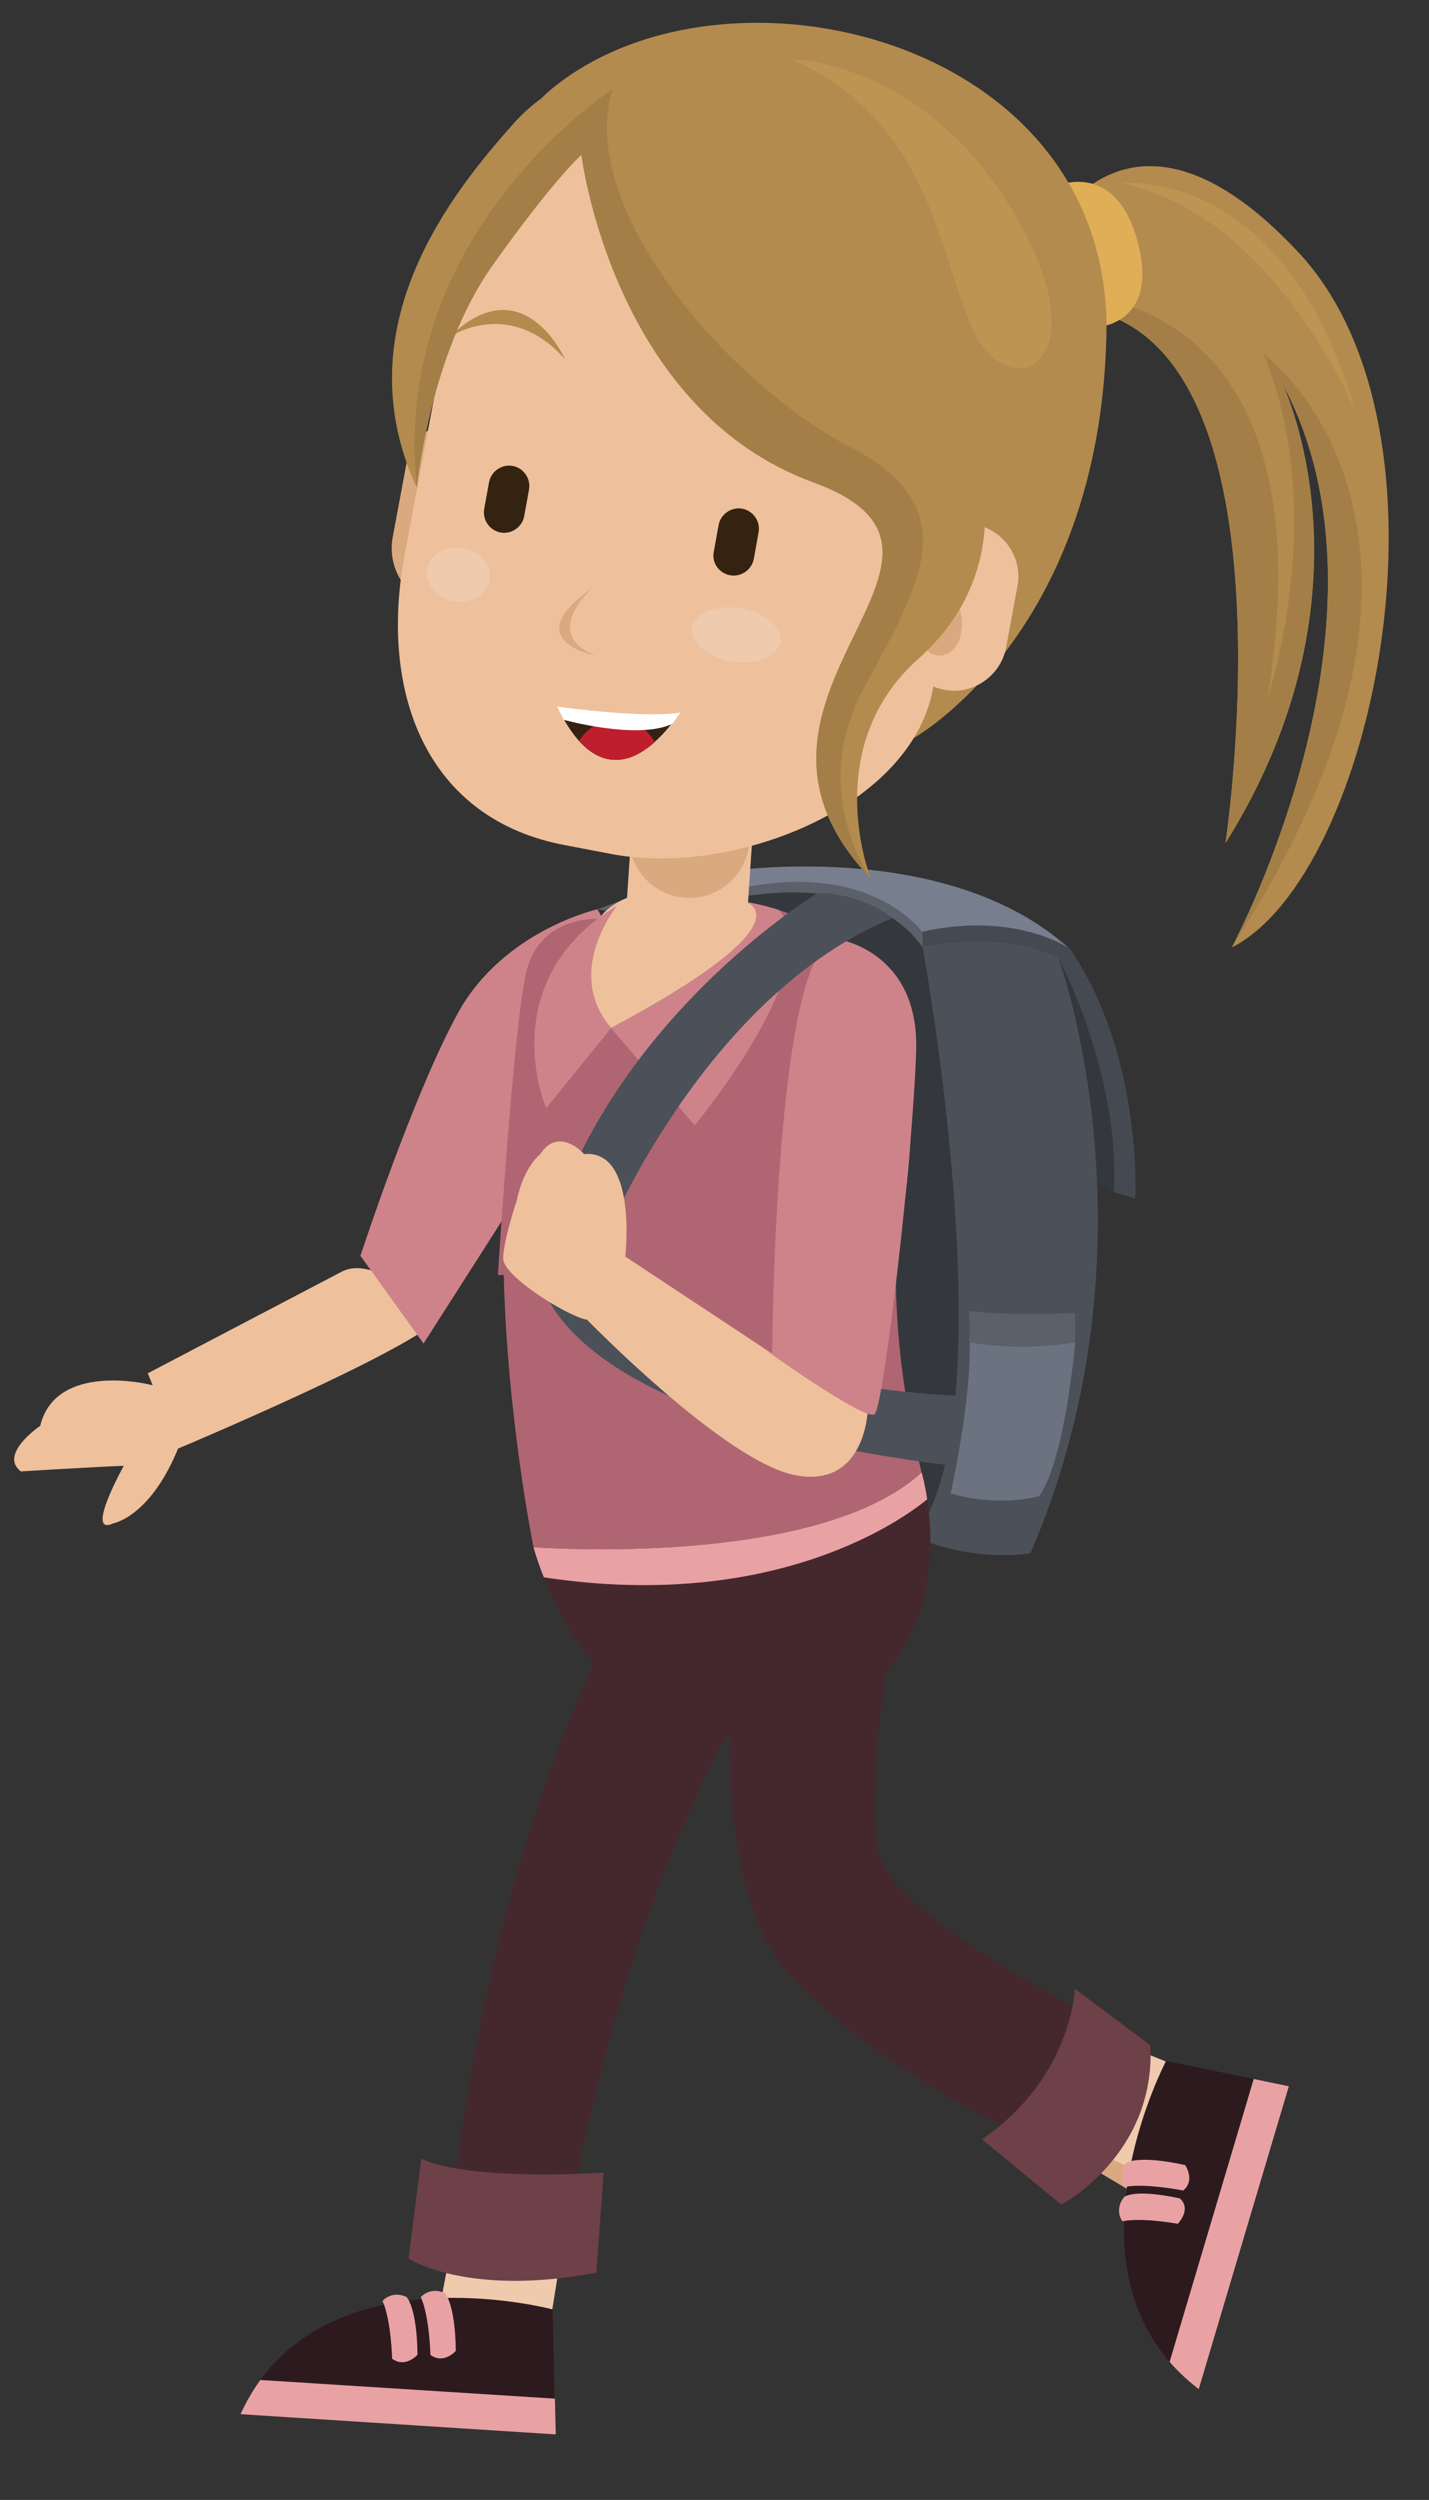 <?xml version="1.0" encoding="utf-8"?>
<svg id="master-artboard" viewBox="0 0 387.523 677.839" version="1.0" xmlns="http://www.w3.org/2000/svg" x="0px" y="0px" width="387.523px" height="677.839px" enable-background="new 0 0 1400 980"><rect x="0" y="0" width="387.523" height="677.839" fill="#333333" stroke="none"/><rect id="ee-background" x="0" y="0" width="387.523" height="677.839" style="fill: white; fill-opacity: 0; pointer-events: none;"/>


<g id="XMLID_3_" transform="matrix(-1, 0.013, 0.013, 1, 779.407, -225.346)">
	
	<g id="XMLID_36_">
		<path id="XMLID_427_" fill="#EEC19C" d="M 688.8 556.9 L 748.1 554.6 L 751 576.4 C 751 576.4 744.269 577.235 734.707 578.259 C 713.765 580.501 679.24 583.646 672.1 580.9 C 672.1 581 677.5 557.4 688.8 556.9 Z" transform="matrix(0.874, 0.487, -0.487, 0.874, 363.231, -261.048)"/>
		<path id="XMLID_44_" fill="#CE838B" d="M623.5,463.8c0,0,25.5,5.4,38.1,27.6c12.6,22.3,27.3,65.5,27.3,65.5l-16.8,24l-43.7-66.5&#10;&#9;&#9;&#9;C628.4,514.5,616.1,473.2,623.5,463.8z"/>
		<path id="XMLID_106_" fill="#34383D" d="M484.4,542.4l8.9-5.5l6.9-59.8C500.2,477.1,480.6,496,484.4,542.4z"/>
		<path id="XMLID_105_" fill="#5B616B" d="M498.6,478.7c0,0,48-43.2,124.9-14.9l0,0l-88.7,14.9H498.6z"/>
		<path id="XMLID_104_" fill="#4B5059" d="M535.4,475.1c0,0-24.3-5.4-36.8,3.5c0,0-27.5,78.3,9.7,161.3c0,0,16.8,2.9,35.1-6.6&#10;&#9;&#9;&#9;L535.4,475.1z"/>
		<path id="XMLID_103_" fill="#34383D" d="M587.7,461.6c0,0-36.7-8.8-52.3,13.6c0,0-19.4,113.5,0.3,153.4l53.5-8.1L587.7,461.6z"/>
		<path id="XMLID_102_" fill="#AF6672" d="M623.5,466.4c0,0,15.8-1.1,19.5,14.4c3.7,15.5,8.7,81.8,8.7,81.8h-18.3L623.5,466.4z"/>
		<path id="XMLID_98_" fill="#777E8D" d="M535.4,471.1c0,0,14.9-21.5,54.3-11.3l-0.5-5.7c0,0-60.5-9-93.8,22.2&#10;&#9;&#9;&#9;C495.4,476.3,512.5,465.9,535.4,471.1z"/>
		<path id="XMLID_97_" fill="#AF6672" d="M583.3,462.3c0,0-35,4.8-40.5,35.8s8.6,60.8-5.3,119.5c0,0,24.6,30.9,105.5,18.9&#10;&#9;&#9;&#9;c0,0,27.3-143.1-24.9-173.7L583.3,462.3z"/>
		<path id="XMLID_87_" fill="#EEC19C" d="M587.7,461.6c0,0-10.5,0.4-10.1,7c0.4,6.6,35.2,29.7,42.6,27.5&#10;&#9;&#9;&#9;C627.9,493.6,639.3,448,587.7,461.6z"/>
		<path d="M 670.7 848.4 L 642.9 853.2 L 617.6 716.5 L 647.3 720.7 Z" id="XMLID_73_" fill="#DBA97F"/>
		<path d="M 670.6 839.7 L 664.9 811.8 L 636 816.8 L 641.1 846.1 Z" id="XMLID_72_" fill="#EFCAAC"/>
		<path id="XMLID_71_" fill="#2D1A1E" d="M640.1,877.1l85.4-6.6c-1.6-3.4-3.5-6.5-5.5-9.2c-25.1-33.4-79.5-18.1-79.5-18.1l-0.2,24.2&#10;&#9;&#9;&#9;L640.1,877.1z"/>
		<path id="XMLID_70_" fill="#E9A2A4" d="M640.1,877.1l85.4-6.6c-1.6-3.4-3.5-6.5-5.5-9.2l-79.8,6.1L640.1,877.1z"/>
		<path id="XMLID_69_" fill="#E9A2A4" d="M669.7,838.4c0,0-2.8,2.6-2.8,15.7c0,0,3.3,3.7,6.9,1c0,0,0.1-10.4,2.4-15.7&#10;&#9;&#9;&#9;C676.2,839.4,673.7,836.5,669.7,838.4z"/>
		<path id="XMLID_68_" fill="#E9A2A4" d="M680.1,839.3c0,0-2.8,2.6-2.8,15.7c0,0,3.3,3.7,6.9,1c0,0,0.1-10.4,2.4-15.7&#10;&#9;&#9;&#9;C686.6,840.3,684.1,837.4,680.1,839.3z"/>
		<path d="M 478.1 816.4 L 463.1 792.6 L 513.7 758.8 L 529.8 784.6 Z" id="XMLID_67_" fill="#DBA97F"/>
		<path d="M 483.5 806.7 L 509.4 794.9 L 498.1 767.8 L 470.6 779.3 Z" id="XMLID_66_" fill="#EFCAAC"/>
		<path id="XMLID_65_" fill="#2D1A1E" d="M440.1,785.3l25.5,81.8c3-2.4,5.6-4.9,7.8-7.5c26.9-31.9-0.1-81.6-0.1-81.6l-23.7,5.2&#10;&#9;&#9;&#9;L440.1,785.3z"/>
		<path id="XMLID_64_" fill="#E9A2A4" d="M440.1,785.3l25.5,81.8c3-2.4,5.6-4.9,7.8-7.5l-23.8-76.4L440.1,785.3z"/>
		<path id="XMLID_63_" fill="#E9A2A4" d="M484.5,805.5c0,0-3.2-2.2-16,0.8c0,0-2.8,4.1,0.6,6.9c0,0,10.1-2.2,15.9-1.2&#10;&#9;&#9;&#9;C485,812.1,487.2,809,484.5,805.5z"/>
		<path id="XMLID_62_" fill="#E9A2A4" d="M485.2,814.8c0,0-2.3-2.4-15.1,0.5c0,0-3.4,2.4,0.6,6.9c0,0,9.3-1.9,15-0.9&#10;&#9;&#9;&#9;C485.7,821.4,488,818.3,485.2,814.8z"/>
		<path id="XMLID_61_" fill="#45282D" d="M643,636.5c0,0-0.8,3.3-2.7,8.2c-6.5,17.1-26,53.8-69.5,40.5c-37-11.3-36.8-45.2-34.7-60.3&#10;&#9;&#9;&#9;c0.6-4.5,1.4-7.3,1.4-7.3C566.4,643.4,643,636.5,643,636.5z"/>
		<path id="XMLID_60_" fill="#45282D" d="M542.6,644.5c0,0,15.6,67.9,5.3,81.8c-13.4,18-51.5,37.8-60.6,42.2c0,0-18.4,13.8,8.6,36.9&#10;&#9;&#9;&#9;c0,0,50.1-19.4,80-53c13.5-15.2,19.1-57.9,10.8-92.7L542.6,644.5z"/>
		<path id="XMLID_59_" fill="#45282D" d="M618.3,651c0,0,39,63.6,50.7,177.3c0,0,3.4,7.2-31.1,2.7c0,0-14.1-96.3-57.8-161.4&#10;&#9;&#9;&#9;L618.3,651z"/>
		<path id="XMLID_58_" fill="#6E4048" d="M626.2,806.3c0,0,35.9,2,49.4-4.4l3.8,27c0,0-15.7,10.7-50.9,4.5L626.2,806.3z"/>
		<path id="XMLID_57_" fill="#6E4048" d="M497.8,758.1c0,0,1,24.1,25.7,40.5l-21.3,18c0,0-25.8-13.2-24.7-42.9L497.8,758.1z"/>
		<path id="XMLID_54_" fill="#CE838B" d="M583.3,462.3c0,0-18.3,5.2,36.9,33.7l-22.4,26.7c0,0-37.1-43.7-23.5-58.1&#10;&#9;&#9;&#9;C574.3,464.6,578.8,463.1,583.3,462.3z"/>
		<path id="XMLID_53_" fill="#CE838B" d="M618,462.8c0,0,15,17.8,2.1,33.2l17.9,21.5C638.1,517.5,652.3,482.9,618,462.8z"/>
		<path id="XMLID_52_" fill="#4B5059" d="M640.4,562.5c0,0-1.5,38.1-109.2,53.1c0,0-8.6-7-3.1-18.7c0,0,79.1-4.1,95.4-35.5&#10;&#9;&#9;&#9;L640.4,562.5z"/>
		<path id="XMLID_51_" fill="#EEC19C" d="M565.3,487.9c0,0-6.6-18.6-19.3-2.9c-12.6,15.7-7.1,58.2,5.9,115.6c0,0,0.9,21.2,19.9,17.3&#10;&#9;&#9;&#9;c19-3.9,56-43,56-43l-10.8-16.8l-41.2,28C575.9,586.2,576.6,527.2,565.3,487.9z"/>
		<path id="XMLID_50_" fill="#CE838B" d="M558.6,472.7c0,0-22.3,3.3-21.1,30.6c1.4,30.4,10.1,96,12.5,98.3&#10;&#9;&#9;&#9;c2.4,2.3,31.4-19.2,31.4-19.2l-3.8,2.6C577.6,585,575.6,474.1,558.6,472.7z"/>
		<path id="XMLID_47_" fill="#4B5059" d="M622.5,552.9c0,0-27.7-65.4-79.1-85.7c0,0,8.2-7,20.3-7c0,0,52.5,30.7,72.4,86.4&#10;&#9;&#9;&#9;L622.5,552.9z"/>
		<path id="XMLID_45_" fill="#EEC19C" d="M617.1,558.1c0,0-3.8-29.1,10.8-28c0,0,6.8-7.9,12,0c0,0,4.4,3.2,6.4,12.3&#10;&#9;&#9;&#9;c0,0,3.9,11.1,3.9,15.8c0,4.7-16.7,15.5-22.3,16.8C627.9,574.9,617.5,566,617.1,558.1z"/>
		<path id="XMLID_42_" fill="#6C7380" d="M495.4,582.9c0,0,3.2,32,10.3,41.5c0,0,10.4,3.1,24-1c0,0-6.1-25.5-5.7-42.4L495.4,582.9z"/>
		<path id="XMLID_41_" fill="#5B616B" d="M495.4,574.9c0,0,15.6,0.8,28.6-0.9v8.5c0,0-12.7,2.8-28.6,0.4V574.9z"/>
		<path id="XMLID_40_" fill="#454A52" d="M535.4,475.1c0,0-21.6-4.4-36.8,3.5c0,0-16.4,31.6-14.2,63.7l-5.8,1.8&#10;&#9;&#9;&#9;c0,0-2.6-38.5,16.8-67.9c0,0,14.4-10.5,40-5.2V475.1z"/>
		<path id="XMLID_39_" fill="#E9A2A4" d="M643,636.5c0,0-0.8,3.3-2.7,8.2c-63.5,10.5-98.8-15.4-104.2-19.8c0.6-4.5,1.4-7.3,1.4-7.3&#10;&#9;&#9;&#9;C566.4,643.4,643,636.5,643,636.5z"/>
		<path id="XMLID_95_" fill="#B38B4E" d="M498,281.2l-0.7,20.9c-0.3,0-0.5,0-0.7,0c-67.6,0.4-43.7,146-43.7,146&#10;&#9;&#9;&#9;c-41.8-65-19.2-119.5-17.1-124.3c-32.8,63.2,14.1,149.6,15.7,152.5c0,0,0,0.1,0.1,0.1c-38.8-19-65.5-138.8-20.6-188.2&#10;&#9;&#9;&#9;S498,281.2,498,281.2z"/>
		<path id="XMLID_94_" fill="#A37F47" d="M496,298.7c0,0,0.2,1.2,0.6,3.3c-67.6,0.4-43.7,146-43.7,146&#10;&#9;&#9;&#9;c-41.8-65-19.2-119.5-17.1-124.3c-32.8,63.2,14.1,149.6,15.7,152.5c-74.4-111-12.1-159.6-10.6-160.7C423.4,359.2,441,409,441,409&#10;&#9;&#9;&#9;C421.2,295.2,496,298.7,496,298.7z"/>
		<path id="XMLID_93_" fill="#DFAE57" d="M496,269.2c0,0-16.2-6.8-21.6,16.3c-5.4,23.1,13.3,22.4,13.3,22.4L496,269.2z"/>
		<path id="XMLID_92_" fill="#B38B4E" d="M537.1,418.5c0,0-50.7-27.2-53.7-108.3S586,202.9,633.4,241.6S537.1,418.5,537.1,418.5z"/>
		<path id="XMLID_91_" fill="#EEC19C" d="M614.6,469.2l-29.8,2.4c-0.8,0.1-1.5-0.5-1.6-1.3l-3.8-47.4c-0.1-0.8,0.5-1.5,1.3-1.6&#10;&#9;&#9;&#9;l29.8-2.4c0.8-0.1,1.5,0.5,1.6,1.3l3.8,47.4C616,468.5,615.4,469.2,614.6,469.2z"/>
		<path id="XMLID_37_" fill="#DBA97F" d="M664.8,381.4L664.8,381.4c-8.8,1.8-17.5-4-19.3-12.8l-3.8-19c-1.8-8.8,4-17.5,12.8-19.3&#10;&#9;&#9;&#9;l0,0c8.8-1.8,17.5,4,19.3,12.8l3.8,19C679.4,371,673.7,379.6,664.8,381.4z"/>
		<path id="XMLID_90_" fill="#DBA97F" d="M599.6,461L599.6,461c-9,0.7-16.9-6-17.6-15l-1.4-17.7c-0.7-9,6-16.9,15-17.6l0,0&#10;&#9;&#9;&#9;c9-0.7,16.9,6,17.6,15l1.4,17.7C615.3,452.3,608.6,460.2,599.6,461z"/>
		<path id="XMLID_89_" fill="#EEC19C" d="M631.9,446.3l-12.7,2.6c-32.4,6.5-81-11.3-87.5-43.6l-18.2-90.5&#10;&#9;&#9;&#9;c-6.5-32.4,14.7-64.1,47-70.6l27-5.4c32.4-6.5,64.1,14.7,70.6,47l16.3,81C682,404.3,669.5,438.8,631.9,446.3z"/>
		<path id="XMLID_88_" fill="#352312" d="M586.3,373.7L586.3,373.7c-3,0.6-5.9-1.4-6.5-4.3l-1.4-7.2c-0.6-3,1.4-5.9,4.3-6.5l0,0&#10;&#9;&#9;&#9;c3-0.6,5.9,1.4,6.5,4.3l1.4,7.2C591.3,370.2,589.3,373.1,586.3,373.7z"/>
		<path id="XMLID_86_" fill="#352312" d="M648.4,361.3L648.4,361.3c-3,0.6-5.9-1.4-6.5-4.3l-1.4-7.2c-0.6-3,1.4-5.9,4.3-6.5l0,0&#10;&#9;&#9;&#9;c3-0.6,5.9,1.4,6.5,4.3l1.4,7.2C653.3,357.8,651.3,360.7,648.4,361.3z"/>
		<path id="XMLID_85_" fill="#DBA97F" d="M623.7,376.7c0,0,14.2,12.3-0.6,18.2C623.2,395,644.5,390.7,623.7,376.7z"/>
		<path id="XMLID_84_" fill="#AB8964" d="M588.2,322.9c0,0-19.3-10.4-38.5,7.7C549.7,330.6,564.4,304.3,588.2,322.9z"/>
		<path id="XMLID_83_" fill="#B38B4E" d="M661.6,308.2c0,0-16.2-11-31.3,6.3C630.3,314.4,641.4,288.9,661.6,308.2z"/>
		<g id="XMLID_411_">
			<path id="XMLID_82_" fill="#352312" d="M633.6,408.8c-1.9,4-3.8,7-5.7,9.2c-7.5,8.6-15.2,5.3-20.5,0.7c-4.2-3.6-6.9-7.9-6.9-7.9&#10;&#9;&#9;&#9;&#9;C612.5,413.3,633.6,408.8,633.6,408.8z"/>
			<path id="XMLID_81_" fill="#BE1E2D" d="M627.8,418c-7.5,8.6-15.2,5.3-20.5,0.7c2-3.7,5.6-6.1,9.7-6.4&#10;&#9;&#9;&#9;&#9;C621.4,412.1,625.3,414.4,627.8,418z"/>
			<path id="XMLID_80_" fill="#FFFFFF" d="M600.2,410.7c0,0,7.1,1.8,33.5-2l-1.8,3.6c0,0-19.8,5.8-29.4,1.5&#10;&#9;&#9;&#9;&#9;C602.6,413.8,601,412,600.2,410.7z"/>
		</g>
		<path id="XMLID_79_" fill="#A8684E" d="M545.9,419.2C545.9,419.2,545.9,419.2,545.9,419.2c0,0,0,0.1,0.1,0.1&#10;&#9;&#9;&#9;C546,419.3,546,419.3,545.9,419.2z"/>
		<path id="XMLID_78_" fill="#EEC19C" d="M528.6,405.5L528.6,405.5c-7.7,1.6-15.3-3.5-16.9-11.2l-3.3-16.6&#10;&#9;&#9;&#9;c-1.6-7.7,3.5-15.3,11.2-16.9l0,0c7.7-1.6,15.3,3.5,16.9,11.2l3.3,16.6C541.3,396.4,536.3,404,528.6,405.5z"/>
		<path id="XMLID_77_" fill="#DBA97F" d="M533.5,394.1c0,0,0.1-24.5-12.2-25.9c0,0,6.8,6.7,5.3,13.1c0,0-4.1,1.2-2.8,8.6&#10;&#9;&#9;&#9;C525,397.4,532,397.4,533.5,394.1z"/>
		
			<path d="M 597 389.6 A 12.1 7.3 0 0 1 584.9 396.9 A 12.1 7.3 0 0 1 572.8 389.6 A 12.1 7.3 0 0 1 584.9 382.3 A 12.1 7.3 0 0 1 597 389.6 Z" id="XMLID_76_" transform="matrix(0.985 -0.173 0.173 0.985 -58.694 107.301)" fill="#EFCAAC"/>
		
			<path d="M 668.6 372.3 A 8.6 7.3 0 0 1 660 379.6 A 8.6 7.3 0 0 1 651.4 372.3 A 8.6 7.3 0 0 1 660 365 A 8.6 7.3 0 0 1 668.6 372.3 Z" id="XMLID_75_" transform="matrix(0.985 -0.173 0.173 0.985 -54.555 120.052)" fill="#EFCAAC"/>
		<path id="XMLID_74_" fill="#B38B4E" d="M670.9,348.9c0,0-3.9-36.2-21.2-59.9c-17.3-23.7-24.6-29.8-24.6-29.8s-7.5,69-61.7,89.6&#10;&#9;&#9;&#9;c-54.2,20.6,32.4,57.7-14.2,107.6c0.5-1.4,13.2-36.1-13.7-59.4c-27.4-23.8-16.4-54.3-16.4-54.3s-32.7-68.1,21.1-93.9&#10;&#9;&#9;&#9;c53.8-25.8,87.4-15.8,103.4,1.9C659.7,268.4,690.6,304.8,670.9,348.9z"/>
		<path id="XMLID_56_" fill="#A37F47" d="M670.9,348.9c0,0-3.9-36.2-21.2-59.9c-17.3-23.7-24.6-29.8-24.6-29.8s-7.5,69-61.7,89.6&#10;&#9;&#9;&#9;c-54.2,20.6,32.4,57.7-14.2,107.6c0.8-1.2,16.3-24.3,1.3-51.4c-15.3-27.8-29.3-48.4,2.7-65.6c32-17.1,73.8-65.5,63.2-97.9&#10;&#9;&#9;&#9;C616.4,241.6,677.4,279.4,670.9,348.9z"/><path d="M 868.435 575.739" style="fill: rgb(238, 193, 156); fill-opacity: 1; stroke: rgb(0, 0, 0); stroke-opacity: 1; stroke-width: 0; paint-order: fill;" transform="matrix(0.517, -0.856, 0.856, 0.517, -149.166, 855.692)"/>
		<path id="XMLID_55_" fill="#BF9452" d="M567.8,234c0,0-35.9,0.8-59.9,42.7s2.9,53.3,12.2,30.1C529.3,283.5,531.6,250.9,567.8,234z&#10;&#9;&#9;&#9;"/>
		<path id="XMLID_38_" fill="#BF9452" d="M478.7,268.8c0,0-44.3-4.4-62.4,62.3C416.4,331.1,437.4,278,478.7,268.8z"/>
		<path id="XMLID_48_" fill="#EEC19C" d="M 744.079 553.455 C 744.079 553.455 762.8 535.8 775 548.7 C 775 548.7 788.7 549.7 785.7 556.8 C 785.7 556.8 770.159 564.471 760.759 569.371 C 760.759 569.371 779.8 580.8 770.9 581.5 C 770.9 581.5 761.2 585 745.1 572.2 C 745.2 572.3 734.079 561.855 744.079 553.455 Z" transform="matrix(0.874, 0.487, -0.487, 0.874, 366.188, -255.135)"/>
	<path d="M 831.478 572.783 L 688.087 565.391" style="fill: rgb(238, 193, 156); fill-opacity: 1; stroke: rgb(0, 0, 0); stroke-opacity: 1; stroke-width: 0; paint-order: fill;"/><path d="M 889.131 674.783" style="fill: rgb(238, 193, 156); fill-opacity: 1; stroke: rgb(0, 0, 0); stroke-opacity: 1; stroke-width: 0; paint-order: fill;"/></g>
</g>

</svg>